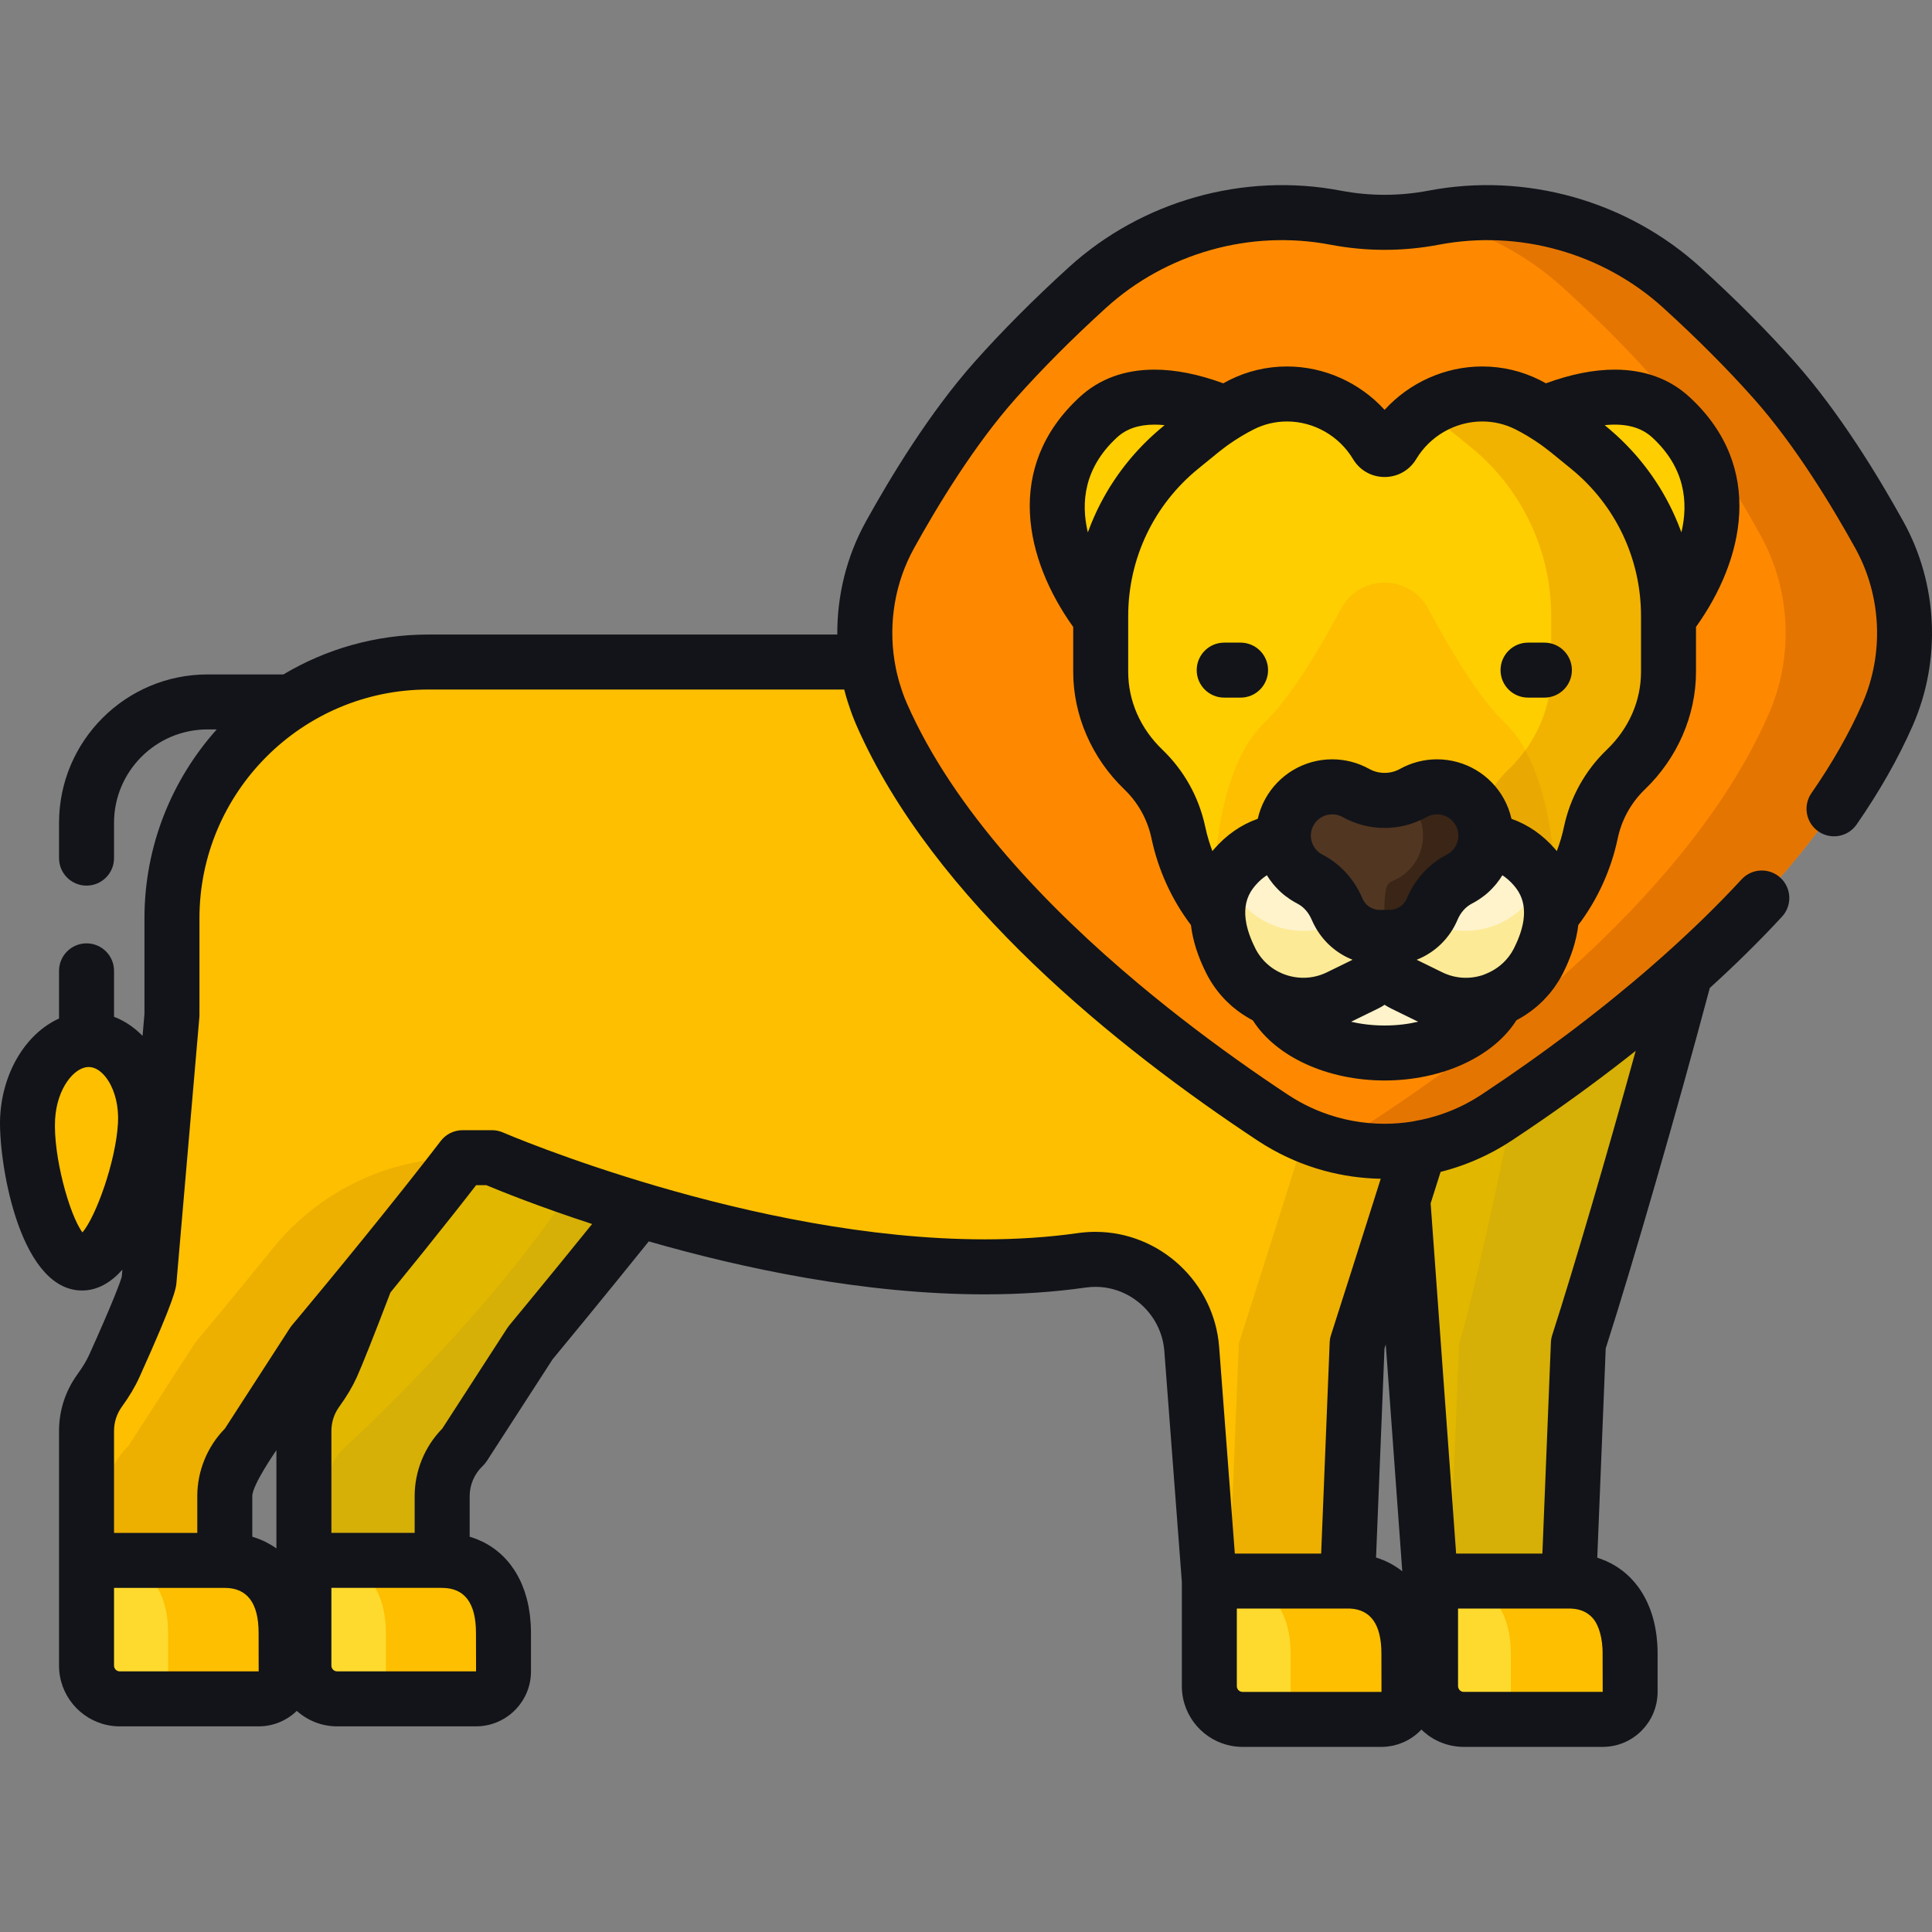 <?xml version="1.0" encoding="iso-8859-1"?>
<!-- Generator: Adobe Illustrator 19.0.0, SVG Export Plug-In . SVG Version: 6.00 Build 0)  -->
<svg version="1.1" id="Layer_1" xmlns="http://www.w3.org/2000/svg" xmlns:xlink="http://www.w3.org/1999/xlink" x="0px" y="0px"
	 viewBox="0 0 512.001 512.001" style="enable-background:new 0 0 512.001 512.001;" xml:space="preserve">
<rect x="0" y="0" width="512.001" height="512.001" fill="#808080" stroke="none"/>
<path style="fill:#E2B700;" d="M122.89,383.224l17.665-27.315c0,0,17.026-20.548,31.653-38.947
	c-23.391-7.002-48.703-16.639-48.703-16.639c-8.382,10.908-14.277,17.202-21.862,26.477c0,0-10.572,28.171-13.708,35.12
	c-1.059,2.346-2.429,4.519-3.937,6.606c-2.235,3.092-3.461,6.831-3.461,10.697v34.303v27.893c0,4.86,3.94,8.8,8.8,8.8h27.838h8.981
	c4.015,0,7.27-3.255,7.27-7.27V432.75c0-10.618-5.022-19.225-16.251-19.225v-17.032C117.175,391.472,119.242,386.673,122.89,383.224
	z"/>
<path style="fill:#D6AF07;" d="M117.175,413.524L117.175,413.524v-17.031c0-5.02,2.067-9.82,5.715-13.269l17.665-27.315
	c0,0,17.026-20.548,31.653-38.947c-6.104-1.827-12.334-3.833-18.216-5.801c-23.85,37.378-62.264,72.064-62.264,72.064
	c-3.648,3.45-5.715,8.249-5.715,13.269v17.031c11.229,0,16.251,8.607,16.251,19.226v10.197c0,4.015-3.255,7.27-7.269,7.27h22.18
	h8.981c1.255,0,2.435-0.318,3.465-0.877c2.266-1.231,3.804-3.632,3.804-6.392V432.75
	C133.426,422.132,128.404,413.524,117.175,413.524z"/>
<path style="fill:#FEDA2E;" d="M80.538,413.514v0.01v27.893c0,4.86,3.94,8.8,8.8,8.8h27.838h8.981c4.015,0,7.27-3.255,7.27-7.27
	V432.75c0-10.618-5.022-19.226-16.251-19.226v-0.01L80.538,413.514L80.538,413.514z"/>
<g>
	<path style="fill:#FDBF00;" d="M117.175,413.524v-0.01H86.014v0.01c11.229,0,16.251,8.608,16.251,19.226v10.197
		c0,4.015-3.255,7.27-7.27,7.27h22.18h8.981c4.015,0,7.27-3.255,7.27-7.27V432.75C133.426,422.132,128.404,413.524,117.175,413.524z
		"/>
	<path style="fill:#FDBF00;" d="M357.124,418.963L357.124,418.963l2.539-62.906c5.689-17.67,16.548-52.07,20.222-63.719
		c-13.391,3.665-27.986,1.543-39.975-6.382c-29.804-19.702-75.977-55.383-94.426-97.332c-1.867-4.245-3.093-8.683-3.7-13.177
		l-128.281-0.001c-37.519,0-67.935,30.415-67.935,67.934v25.624l-6.061,70.247c-0.219,2.535-6.042,15.719-9.178,22.668
		c-1.059,2.347-2.429,4.519-3.937,6.606c-2.235,3.092-3.461,6.831-3.461,10.697v34.303v27.893c0,4.86,3.94,8.8,8.8,8.8h27.838h8.981
		c4.015,0,7.27-3.255,7.27-7.27V432.75c0-10.618-5.022-19.225-16.251-19.225v-17.031c0-5.02,2.067-9.82,5.715-13.269l17.665-27.315
		c0,0,22.191-26.397,39.644-49.109h7.791c0,0,85.728,37.273,156.258,27.203c14.684-2.096,28.059,8.722,29.181,23.512l4.663,61.448
		v27.893c0,4.86,3.94,8.8,8.8,8.8h27.838h8.981c4.015,0,7.27-3.255,7.27-7.27V438.19
		C373.375,427.57,368.353,418.963,357.124,418.963z"/>
</g>
<path style="fill:#EDAF00;" d="M357.124,418.963L357.124,418.963l2.539-62.906c6.082-18.892,48.447-68.51,61.086-89.309
	c-9.538,7.432-18.752,13.904-26.777,19.209c-13.5,8.924-30.306,10.493-44.974,4.719c-7.868,25.163-16.627,52.773-20.687,65.381
	l-2.54,62.906l0,0c11.229,0,16.251,8.607,16.251,19.225v10.197c0,4.015-3.255,7.27-7.27,7.27h22.37h8.981
	c4.015,0,7.27-3.255,7.27-7.27v-10.197C373.375,427.57,368.353,418.963,357.124,418.963z"/>
<path style="fill:#E2B700;" d="M431.94,436.252c-0.018-0.298-0.054-0.587-0.081-0.881c-0.03-0.332-0.052-0.668-0.093-0.993
	c-0.047-0.378-0.115-0.744-0.177-1.114c-0.039-0.23-0.068-0.465-0.113-0.691c-0.083-0.424-0.187-0.834-0.29-1.245
	c-0.04-0.159-0.072-0.324-0.115-0.482c-0.124-0.453-0.27-0.891-0.42-1.326c-0.036-0.104-0.065-0.213-0.103-0.315
	c-0.17-0.468-0.361-0.919-0.562-1.363c-0.028-0.061-0.051-0.125-0.079-0.186c-0.219-0.471-0.459-0.923-0.714-1.364
	c-0.016-0.027-0.029-0.056-0.045-0.084c-0.27-0.461-0.562-0.903-0.872-1.328c-0.003-0.004-0.006-0.009-0.009-0.013
	c-2.524-3.456-6.386-5.656-11.71-5.863h-0.002h-0.001c-0.272-0.011-0.53-0.04-0.809-0.04l2.54-62.906
	c9.476-29.432,25.321-85.468,32.95-116.072c-19.101,19.144-40.707,35.026-57.265,45.972c-7.304,4.829-15.577,7.5-23.955,8.025
	l9.093,124.98v0.04v5.563v22.29c0,2.327,0.91,4.437,2.386,6.011l0.001,0.001c0.4,0.426,0.84,0.813,1.317,1.153
	c0.003,0.002,0.005,0.004,0.008,0.006c0.229,0.163,0.466,0.315,0.711,0.455c0.014,0.008,0.027,0.017,0.041,0.025
	c0.231,0.131,0.469,0.251,0.712,0.361c0.03,0.014,0.058,0.029,0.088,0.042c0.228,0.1,0.462,0.188,0.699,0.269
	c0.047,0.016,0.093,0.036,0.141,0.051c0.223,0.072,0.452,0.13,0.683,0.184c0.064,0.015,0.126,0.035,0.191,0.049
	c0.229,0.048,0.464,0.082,0.699,0.112c0.067,0.009,0.132,0.023,0.2,0.031c0.303,0.032,0.611,0.049,0.923,0.049h27.838h8.981
	c2.598,0,4.872-1.367,6.157-3.417c0.701-1.118,1.113-2.436,1.113-3.853v-10.197c0-0.058-0.005-0.113-0.005-0.171
	C431.99,437.423,431.975,436.833,431.94,436.252z"/>
<path style="fill:#D6AF07;" d="M431.94,436.251c-0.017-0.278-0.049-0.549-0.075-0.823c-0.031-0.351-0.055-0.706-0.098-1.051
	c-0.004-0.031-0.01-0.06-0.014-0.09c-0.045-0.336-0.102-0.666-0.158-0.996c-0.039-0.239-0.071-0.483-0.117-0.718
	c-0.083-0.423-0.186-0.831-0.289-1.241c-0.04-0.162-0.073-0.328-0.116-0.487c-0.044-0.159-0.099-0.311-0.148-0.467
	c-0.088-0.284-0.173-0.571-0.269-0.85c-0.033-0.095-0.06-0.194-0.094-0.288c-0.004-0.012-0.007-0.024-0.012-0.036
	c-0.169-0.468-0.36-0.918-0.561-1.361c-0.028-0.062-0.051-0.127-0.08-0.188c-0.219-0.471-0.459-0.923-0.714-1.364
	c-0.007-0.012-0.014-0.025-0.02-0.037c-0.008-0.016-0.017-0.033-0.026-0.048c-0.27-0.461-0.561-0.902-0.871-1.327l0,0
	c-0.003-0.004-0.006-0.009-0.009-0.013c-0.304-0.416-0.629-0.812-0.972-1.19c-0.017-0.018-0.032-0.038-0.048-0.056
	c-0.341-0.372-0.702-0.723-1.081-1.056c-0.02-0.018-0.038-0.037-0.058-0.054c-0.387-0.335-0.794-0.648-1.22-0.94
	c-0.014-0.009-0.027-0.02-0.041-0.03c-0.438-0.297-0.897-0.571-1.377-0.82c-0.003-0.002-0.006-0.004-0.009-0.005
	c-0.053-0.028-0.114-0.047-0.168-0.075c-0.437-0.219-0.886-0.426-1.358-0.603c-0.094-0.035-0.199-0.058-0.294-0.092
	c-0.443-0.156-0.891-0.306-1.363-0.425c-0.328-0.083-0.68-0.135-1.023-0.199c-0.258-0.048-0.503-0.112-0.769-0.149
	c-0.62-0.087-1.262-0.144-1.928-0.17h-0.001c-0.273-0.011-0.531-0.04-0.812-0.04l2.54-62.906
	c9.476-29.432,25.321-85.468,32.95-116.072c-0.148,0.148-0.299,0.292-0.447,0.44c-0.586,0.584-1.177,1.16-1.767,1.738
	c-0.596,0.584-1.189,1.169-1.789,1.747c-0.614,0.591-1.232,1.173-1.85,1.757c-0.584,0.552-1.166,1.107-1.753,1.653
	c-0.641,0.597-1.286,1.183-1.931,1.773c-0.57,0.521-1.138,1.046-1.71,1.562c-0.661,0.596-1.325,1.18-1.988,1.768
	c-0.562,0.498-1.122,1-1.684,1.491c-0.671,0.586-1.342,1.16-2.014,1.737c-0.558,0.48-1.116,0.965-1.674,1.439
	c-0.659,0.56-1.318,1.106-1.977,1.657c-0.574,0.48-1.149,0.967-1.723,1.441c-0.599,0.494-1.195,0.975-1.793,1.462
	c-0.635,0.518-1.271,1.041-1.904,1.55c-0.416,0.334-0.828,0.657-1.243,0.988c-6.841,5.452-13.565,10.428-19.862,14.848
	c-6.692,32.168-14.097,66.614-17.447,77.021l-2.54,62.906l0,0c11.229,0,16.251,8.607,16.251,19.225v10.197
	c0,4.015-3.255,7.27-7.27,7.27h22.625h8.981c0.296,0,0.585-0.023,0.872-0.057c0.083-0.01,0.164-0.024,0.246-0.037
	c0.11-0.017,0.217-0.043,0.325-0.065c0.099-0.02,0.2-0.035,0.298-0.059c0.078-0.019,0.157-0.038,0.234-0.06
	c0.245-0.069,0.486-0.149,0.719-0.243c0.024-0.009,0.048-0.017,0.072-0.026c0.273-0.113,0.537-0.242,0.792-0.385
	c0.018-0.01,0.034-0.021,0.051-0.031c0.234-0.135,0.46-0.283,0.677-0.442c0.029-0.021,0.057-0.043,0.086-0.065
	c0.316-0.24,0.605-0.512,0.879-0.799c0.061-0.064,0.122-0.129,0.181-0.196c0.265-0.299,0.513-0.612,0.726-0.952l0,0
	c0.348-0.555,0.623-1.159,0.814-1.8c0.006-0.018,0.009-0.038,0.015-0.057c0.078-0.271,0.136-0.55,0.183-0.833
	c0.012-0.072,0.024-0.144,0.033-0.218c0.03-0.231,0.043-0.468,0.051-0.705c0.003-0.079,0.017-0.154,0.017-0.234v-0.006v-10.197
	c0-0.009-0.001-0.019-0.001-0.028C431.997,437.516,431.978,436.879,431.94,436.251z"/>
<path style="fill:#FEDA2E;" d="M416.558,419.002H379.11v27.853c0,4.86,3.94,8.8,8.8,8.8h27.838h8.981c4.015,0,7.27-3.255,7.27-7.27
	v-10.197C431.998,427.835,427.206,419.417,416.558,419.002z"/>
<path style="fill:#FDBF00;" d="M431.863,435.406c-0.031-0.345-0.054-0.693-0.097-1.031c-0.046-0.369-0.112-0.726-0.172-1.087
	c-0.04-0.239-0.071-0.482-0.117-0.717c-0.082-0.419-0.185-0.824-0.287-1.23c-0.041-0.165-0.074-0.334-0.119-0.497
	c-0.124-0.451-0.268-0.887-0.418-1.319c-0.036-0.106-0.067-0.217-0.105-0.321c-0.17-0.466-0.359-0.917-0.56-1.359
	c-0.028-0.062-0.052-0.128-0.081-0.19c-0.219-0.469-0.458-0.922-0.712-1.361c-0.016-0.028-0.03-0.059-0.047-0.087
	c-0.27-0.46-0.56-0.903-0.871-1.327c-0.003-0.005-0.006-0.01-0.01-0.014c-2.529-3.449-6.388-5.656-11.711-5.864H384.95
	c10.648,0.414,15.44,8.833,15.44,19.186v10.197c0,4.015-3.255,7.27-7.27,7.27h22.625h8.981c4.015,0,7.27-3.255,7.27-7.27v-10.197
	c0-0.654-0.02-1.3-0.058-1.937C431.923,435.965,431.888,435.688,431.863,435.406z"/>
<path style="fill:#EDAF00;" d="M65.285,383.224l17.665-27.315c0,0,22.191-26.397,39.644-49.109l0,0
	c-19.511,0-37.977,8.824-50.246,23.995c-11.326,14.005-20.664,25.114-20.664,25.114l-17.665,27.315
	c-3.648,3.45-5.715,8.249-5.715,13.269v17.031c11.229,0,16.251,8.607,16.251,19.226v10.197c0,4.015-3.255,7.27-7.27,7.27H59.57
	h8.982c4.015,0,7.27-3.255,7.27-7.27V432.75c0-10.618-5.022-19.226-16.251-19.226v-17.031
	C59.57,391.472,61.637,386.673,65.285,383.224z"/>
<path style="fill:#FDBF00;" d="M7.32,296.286c0.655-11.951,8.176-21.256,16.798-20.784c8.623,0.472,15.082,10.544,14.427,22.495
	c-0.655,11.951-8.429,37.178-17.051,36.706C12.872,334.23,6.665,308.237,7.32,296.286z"/>
<path style="fill:#FEDA2E;" d="M31.732,450.217H59.57h8.981c4.015,0,7.27-3.255,7.27-7.27V432.75
	c0-10.618-5.022-19.226-16.251-19.226H22.932v27.893C22.932,446.277,26.872,450.217,31.732,450.217z"/>
<path style="fill:#FDBF00;" d="M59.57,413.524H28.303c11.229,0,16.251,8.608,16.251,19.226v10.197c0,4.015-3.255,7.27-7.27,7.27
	h22.285h8.981c4.015,0,7.27-3.255,7.27-7.27V432.75C75.821,422.132,70.799,413.524,59.57,413.524z"/>
<path style="fill:#FEDA2E;" d="M320.487,446.856c0,4.86,3.94,8.8,8.8,8.8h27.838h8.981c4.015,0,7.27-3.255,7.27-7.27v-10.197
	c0-10.352-4.791-18.77-15.438-19.186h-37.451V446.856z"/>
<path style="fill:#FDBF00;" d="M373.24,435.41c-0.031-0.345-0.054-0.695-0.097-1.034c-0.046-0.368-0.112-0.726-0.172-1.086
	c-0.04-0.239-0.071-0.484-0.117-0.719c-0.082-0.419-0.185-0.825-0.287-1.232c-0.041-0.164-0.074-0.332-0.118-0.494
	c-0.124-0.451-0.268-0.888-0.418-1.321c-0.036-0.106-0.066-0.216-0.104-0.32c-0.17-0.467-0.36-0.918-0.561-1.361
	c-0.028-0.061-0.051-0.126-0.079-0.187c-0.219-0.47-0.458-0.924-0.713-1.364c-0.016-0.027-0.03-0.057-0.046-0.084
	c-0.27-0.46-0.56-0.902-0.87-1.326c-0.004-0.005-0.007-0.011-0.011-0.016c-2.528-3.448-6.386-5.655-11.706-5.864
	c-0.002,0-0.004,0-0.006,0h-31.352c10.648,0.414,15.441,8.833,15.441,19.186v10.197c0,4.015-3.255,7.27-7.27,7.27h22.37h8.981
	c4.015,0,7.27-3.255,7.27-7.27v-10.197c0-0.654-0.02-1.3-0.058-1.938C373.3,435.966,373.265,435.691,373.24,435.41z"/>
<path style="fill:#FE8901;" d="M470.192,100.78c-7.995-8.994-16.54-17.352-24.454-24.554
	c-17.792-16.189-42.168-23.049-65.797-18.545l0,0c-8.589,1.637-17.409,1.637-25.998,0l0,0c-23.629-4.504-48.005,2.356-65.797,18.545
	c-7.915,7.202-16.46,15.56-24.454,24.554c-11.11,12.499-20.977,28.534-27.875,41.015c-8.102,14.66-8.872,32.267-2.129,47.599
	c20.241,46.024,70.899,85.17,103.598,106.786c17.987,11.89,41.326,11.89,59.313,0c32.699-21.615,83.356-60.762,103.598-106.786
	c6.743-15.332,5.973-32.939-2.129-47.599C491.169,129.315,481.302,113.279,470.192,100.78z"/>
<path style="fill:#FECE00;" d="M420.924,118.549l-5.46-4.443c-3.304-2.689-6.873-4.985-10.635-6.863
	c-12.814-6.397-28.413-1.605-35.771,10.681l0,0c-0.958,1.599-3.275,1.599-4.232,0c-7.358-12.287-22.957-17.078-35.771-10.681
	c-3.762,1.878-7.332,4.174-10.635,6.863l-5.46,4.443c-13.448,10.944-21.255,27.361-21.255,44.7v14.801
	c0,9.812,4.198,19.061,11.275,25.858c4.718,4.531,7.962,10.376,9.312,16.776c1.702,8.07,5.295,15.504,10.41,21.675
	c0.121,4.247,1.558,8.503,3.544,12.407c2.419,4.757,6.396,8.193,10.997,10.057c-0.001,0-0.002-0.001-0.002-0.001
	c3.915,8.244,15.731,14.235,29.701,14.235c14,0,25.834-6.018,29.724-14.29c4.643-1.897,8.65-5.387,11.054-10.161
	c1.943-3.859,3.34-8.055,3.459-12.243c5.117-6.172,8.711-13.608,10.413-21.679c1.35-6.399,4.594-12.245,9.312-16.776
	c7.077-6.796,11.275-16.046,11.275-25.858v-14.801C442.178,145.91,434.372,129.493,420.924,118.549z"/>
<path style="fill:#E57501;" d="M498.067,141.795c-6.898-12.48-16.765-28.516-27.875-41.015c-7.995-8.994-16.54-17.353-24.454-24.554
	c-17.792-16.189-42.168-23.049-65.797-18.545l0,0c-0.527,0.101-1.057,0.175-1.585,0.264c13.196,2.751,25.61,8.97,35.844,18.282
	c7.915,7.201,16.46,15.56,24.454,24.554c11.11,12.499,20.977,28.535,27.875,41.015c8.102,14.66,8.872,32.267,2.129,47.599
	c-20.241,46.024-70.899,85.17-103.598,106.786c-4.365,2.885-9.046,5.064-13.888,6.549c15.112,4.635,31.803,2.456,45.425-6.549
	c32.699-21.615,83.357-60.762,103.598-106.786C506.939,174.062,506.169,156.455,498.067,141.795z"/>
<path style="fill:#FEF3CA;" d="M406.702,229.872c-14.919-17.251-39.761,1.865-39.761,1.865s-24.841-19.116-39.761-1.865
	c-6.715,7.764-4.93,17.039-0.936,24.893c2.419,4.757,6.396,8.193,10.997,10.057c-0.001,0-0.002-0.001-0.002-0.001
	c3.915,8.244,15.731,14.235,29.701,14.235c14,0,25.834-6.018,29.724-14.29c4.643-1.897,8.65-5.387,11.054-10.161
	C411.656,246.785,413.372,237.583,406.702,229.872z"/>
<path style="fill:#FDBF00;" d="M398.855,191.603c-6.862-6.605-14.35-19.003-20.346-30.259c-4.922-9.239-18.212-9.239-23.134,0
	c-5.997,11.256-13.484,23.654-20.346,30.259c-14.575,14.027-13.358,48.361-13.311,49.568c0.317,0.404,0.654,0.792,0.984,1.185
	c-0.122-4.295,1.103-8.58,4.479-12.484c14.919-17.251,39.761,1.865,39.761,1.865s24.842-19.116,39.761-1.865
	c3.377,3.905,4.599,8.192,4.476,12.488c0.331-0.395,0.669-0.784,0.986-1.189C412.213,239.964,413.429,205.63,398.855,191.603z"/>
<path style="fill:#F2B200;" d="M420.924,118.549l-5.46-4.443c-3.304-2.688-6.873-4.985-10.635-6.863
	c-9.085-4.535-19.568-3.441-27.523,1.956c2.463,1.455,4.835,3.082,7.076,4.907l5.46,4.443c13.448,10.944,21.255,27.362,21.255,44.7
	v14.801c0,9.812-4.198,19.061-11.275,25.858c-4.718,4.531-7.962,10.376-9.312,16.776c-0.142,0.676-0.312,1.341-0.481,2.008
	c5.807-0.213,11.775,1.517,16.673,7.181c3.378,3.905,4.599,8.193,4.476,12.489c5.117-6.172,8.711-13.607,10.413-21.678
	c1.35-6.4,4.594-12.245,9.312-16.776c7.077-6.796,11.275-16.046,11.275-25.858v-14.801
	C442.178,145.91,434.372,129.493,420.924,118.549z"/>
<path style="fill:#EAA803;" d="M409.98,235.28c0.089,0.23,0.194,0.459,0.273,0.69c0.026,0.076,0.041,0.153,0.066,0.229
	c0.316,0.974,0.548,1.958,0.687,2.948c0.005,0.037,0.006,0.075,0.011,0.113c0.138,1.03,0.191,2.065,0.162,3.101
	c0.006-0.008,0.013-0.015,0.019-0.023c0.336-0.406,0.648-0.83,0.97-1.247c0.062-1.684,0.799-26.423-7.929-42.264
	c-1.311,1.807-2.783,3.512-4.417,5.081c-4.718,4.531-7.962,10.376-9.312,16.776c-0.142,0.676-0.312,1.341-0.481,2.008
	c0.001,0,0.002,0,0.002,0c1.044-0.038,2.091-0.012,3.138,0.088c0.104,0.01,0.208,0.021,0.312,0.033
	c0.539,0.059,1.077,0.139,1.613,0.24c0.143,0.027,0.287,0.049,0.429,0.079c0.26,0.055,0.519,0.118,0.779,0.183
	c0.227,0.057,0.454,0.12,0.681,0.185c0.252,0.073,0.504,0.146,0.755,0.23c0.377,0.125,0.753,0.265,1.126,0.416
	c0.186,0.075,0.371,0.156,0.556,0.238c0.334,0.147,0.666,0.306,0.996,0.475c0.124,0.064,0.249,0.12,0.372,0.187
	c0.435,0.235,0.865,0.497,1.292,0.772c0.135,0.087,0.268,0.178,0.402,0.269c0.404,0.275,0.804,0.565,1.199,0.878
	c0.047,0.037,0.095,0.07,0.142,0.108c0.437,0.353,0.866,0.739,1.29,1.143c0.107,0.102,0.214,0.206,0.32,0.311
	c0.429,0.424,0.854,0.865,1.268,1.345c0.422,0.488,0.811,0.982,1.167,1.482C408.781,232.631,409.462,233.946,409.98,235.28z"/>
<path style="fill:#FDEA96;" d="M408.742,232.697c-0.319,0.739-0.661,1.469-1.023,2.186c-5.256,10.44-18.172,14.766-28.671,9.63
	l-7.175-3.51c-3.018-1.476-4.932-4.543-4.932-7.903v-0.018c0,3.371-1.92,6.447-4.948,7.928l-7.134,3.49
	c-10.523,5.148-23.305,0.985-28.615-9.458c-0.391-0.769-0.761-1.553-1.104-2.347c-4.217,7.122-2.417,15.147,1.104,22.068
	c5.311,10.442,18.092,14.605,28.615,9.458l7.134-3.49c3.028-1.481,4.948-4.558,4.948-7.928v0.018c0,3.36,1.914,6.426,4.932,7.903
	l7.175,3.51c10.499,5.136,23.415,0.81,28.671-9.63C411.185,247.72,412.926,239.764,408.742,232.697z"/>
<path style="fill:#513622;" d="M392.195,215.254L392.195,215.254c-3.449-6.309-11.378-8.599-17.659-5.099l-0.014,0.008
	c-4.713,2.626-10.449,2.626-15.163,0l-0.014-0.008c-6.281-3.5-14.21-1.21-17.659,5.099l0,0c-3.494,6.392-1.028,14.406,5.455,17.729
	l0.033,0.017c3.281,1.682,5.74,4.544,7.173,7.941c1.856,4.4,6.211,7.488,11.286,7.488h1.255h0.105h1.255
	c5.076,0,9.43-3.088,11.286-7.488c1.433-3.397,3.892-6.26,7.173-7.941l0.033-0.017C393.223,229.66,395.689,221.645,392.195,215.254z
	"/>
<path style="fill:#3A2516;" d="M392.195,215.254L392.195,215.254c-3.449-6.309-11.378-8.599-17.659-5.099l-0.014,0.008
	c-0.774,0.431-1.578,0.785-2.398,1.074c1.364,1.058,2.538,2.405,3.419,4.017l0,0c3.494,6.392,1.028,14.406-5.455,17.729L370.056,233
	c-2.903,1.488-3.248,0-3.248,15.43h0.08h0.105h1.255c5.076,0,9.43-3.088,11.287-7.488c1.433-3.397,3.892-6.26,7.173-7.941
	l0.033-0.017C393.223,229.66,395.689,221.645,392.195,215.254z"/>
<g>
	<path style="fill:#FECE00;" d="M291.704,163.249c0-17.339,7.806-33.756,21.255-44.7l5.46-4.443c2.02-1.644,4.15-3.123,6.353-4.468
		c-10.187-4.286-24.402-7.637-33.715,0.951c-18.397,16.968-10.317,38.924,0.647,53.157V163.249z"/>
	<path style="fill:#FECE00;" d="M412.229,111.678c0.047,0.033,0.095,0.065,0.142,0.097c0.384,0.272,0.764,0.548,1.141,0.83
		c0.537,0.398,1.068,0.805,1.592,1.224c0.118,0.095,0.242,0.181,0.36,0.276l5.46,4.443c13.448,10.944,21.255,27.362,21.255,44.7
		v0.489c10.96-14.233,19.034-36.184,0.64-53.148c-9.311-8.587-23.524-5.239-33.711-0.953
		C410.168,110.283,411.21,110.961,412.229,111.678z"/>
</g>
<g>
	<path style="fill:#121419;" d="M504.445,138.27c-6.615-11.968-16.981-29.027-28.807-42.331
		c-7.278-8.189-15.689-16.635-24.996-25.102c-19.374-17.629-46.314-25.226-72.066-20.314c-7.721,1.471-15.55,1.471-23.269,0
		c-25.749-4.905-52.692,2.684-72.065,20.313c-9.308,8.469-17.719,16.914-24.997,25.103c-11.822,13.298-22.19,30.36-28.808,42.331
		c-5.084,9.201-7.611,19.542-7.545,29.89l-108.389-0.001c-14.021,0-27.151,3.867-38.4,10.574H54.979
		c-21.689,0-39.334,17.645-39.334,39.334v9.344c0,4.025,3.262,7.287,7.287,7.287s7.287-3.262,7.287-7.287v-9.344
		c0-13.652,11.107-24.76,24.76-24.76h2.452c-11.899,13.31-19.15,30.857-19.15,50.073v25.309l-0.503,5.827
		c-2.221-2.277-4.789-3.994-7.559-5.058v-12.171c0-4.025-3.262-7.287-7.287-7.287s-7.287,3.262-7.287,7.287v12.631
		c-8.574,3.875-14.94,13.905-15.601,25.968c-0.591,10.8,4.618,45.192,21.052,46.092c0.213,0.012,0.425,0.018,0.638,0.018
		c4.148,0,7.698-2.15,10.699-5.517l-0.159,1.847c-0.384,1.463-2.566,7.253-8.588,20.597c-0.74,1.642-1.756,3.336-3.2,5.333
		c-3.167,4.383-4.841,9.558-4.841,14.965v34.302v27.893c0,7.762,5.526,14.257,12.849,15.76c1.046,0.215,2.129,0.327,3.238,0.327
		h36.819h0.001c3.921,0,7.479-1.566,10.099-4.096c2.845,2.539,6.583,4.096,10.687,4.096h36.819h0.001
		c6.02,0,11.198-3.673,13.411-8.896c0.738-1.741,1.146-3.654,1.146-5.661V432.75c0-0.74-0.026-1.463-0.065-2.178
		c-0.007-0.137-0.014-0.275-0.022-0.411c-0.044-0.685-0.106-1.359-0.185-2.02c-0.015-0.126-0.033-0.25-0.049-0.375
		c-0.086-0.656-0.184-1.302-0.304-1.933c-0.006-0.031-0.01-0.063-0.016-0.094c-0.125-0.647-0.272-1.277-0.432-1.897
		c-0.032-0.125-0.064-0.25-0.097-0.373c-0.162-0.599-0.34-1.186-0.535-1.758c-0.035-0.104-0.074-0.205-0.11-0.308
		c-0.195-0.551-0.403-1.091-0.627-1.616c-0.02-0.048-0.039-0.097-0.059-0.145c-0.238-0.547-0.497-1.076-0.767-1.594
		c-0.056-0.108-0.113-0.216-0.17-0.323c-0.272-0.503-0.557-0.994-0.86-1.468c-0.051-0.08-0.105-0.158-0.158-0.238
		c-0.293-0.447-0.597-0.881-0.916-1.3c-0.04-0.053-0.078-0.108-0.119-0.161c-0.342-0.44-0.701-0.861-1.072-1.269
		c-0.079-0.087-0.158-0.173-0.238-0.259c-0.374-0.399-0.76-0.784-1.161-1.151c-0.061-0.056-0.125-0.109-0.188-0.164
		c-0.383-0.341-0.778-0.668-1.185-0.979c-0.061-0.047-0.121-0.097-0.183-0.143c-0.436-0.325-0.887-0.63-1.349-0.921
		c-0.099-0.062-0.199-0.124-0.299-0.185c-0.468-0.284-0.946-0.554-1.44-0.803c-0.066-0.033-0.133-0.062-0.199-0.095
		c-0.467-0.229-0.946-0.441-1.434-0.638c-0.084-0.034-0.167-0.071-0.252-0.104c-0.519-0.202-1.052-0.382-1.595-0.547
		c-0.056-0.017-0.108-0.04-0.164-0.056v-10.752c0-3.003,1.252-5.91,3.435-7.974c0.422-0.399,0.796-0.849,1.112-1.338l17.433-26.956
		c1.934-2.338,13.701-16.579,25.486-31.244c24.801,7.134,57.058,14.035,89.057,14.035c9.345,0,18.324-0.605,26.687-1.799
		c0.869-0.124,1.751-0.187,2.618-0.187c9.519,0,17.543,7.483,18.268,17.036l4.642,61.173v27.617c0,1.109,0.113,2.192,0.327,3.238
		c1.503,7.323,7.998,12.849,15.76,12.849h36.819h0.001c0.514,0,1.021-0.028,1.521-0.081c0.115-0.012,0.226-0.037,0.34-0.052
		c0.386-0.05,0.77-0.104,1.145-0.183c0.105-0.022,0.205-0.055,0.309-0.08c0.383-0.089,0.762-0.186,1.133-0.305
		c0.076-0.025,0.149-0.057,0.225-0.083c0.395-0.134,0.784-0.28,1.162-0.446c0.045-0.02,0.088-0.044,0.133-0.064
		c0.406-0.184,0.802-0.382,1.188-0.601c0.018-0.011,0.036-0.023,0.055-0.033c1.251-0.718,2.383-1.615,3.367-2.658
		c0.457,0.446,0.946,0.858,1.453,1.248c0.148,0.116,0.292,0.241,0.445,0.35c0.021,0.015,0.044,0.03,0.065,0.047
		c0.044,0.031,0.092,0.057,0.136,0.088c0.188,0.13,0.383,0.248,0.576,0.37c0.155,0.097,0.303,0.204,0.462,0.296
		c0.045,0.027,0.089,0.052,0.134,0.079c0.043,0.025,0.093,0.046,0.136,0.07c0.21,0.117,0.427,0.222,0.643,0.33
		c0.149,0.074,0.285,0.155,0.439,0.225c0.095,0.046,0.195,0.093,0.278,0.129c0.029,0.013,0.06,0.022,0.09,0.035
		c0.193,0.083,0.392,0.153,0.589,0.229c0.17,0.065,0.338,0.139,0.509,0.198c0.109,0.04,0.244,0.086,0.333,0.116
		c0.024,0.008,0.049,0.014,0.073,0.022c0.077,0.024,0.155,0.046,0.232,0.069c0.257,0.076,0.522,0.148,0.824,0.222
		c0.176,0.047,0.348,0.089,0.478,0.116c0.008,0.002,0.016,0.002,0.024,0.004c0.158,0.033,0.32,0.052,0.479,0.08
		c0.223,0.038,0.445,0.083,0.665,0.112c0.175,0.027,0.342,0.05,0.466,0.063c0.005,0,0.009,0,0.014,0.001
		c0.553,0.058,1.115,0.089,1.683,0.089h36.819c0.451,0,0.897-0.027,1.34-0.068c0.087-0.008,0.174-0.015,0.26-0.025
		c0.441-0.048,0.877-0.113,1.307-0.2c0.025-0.005,0.05-0.012,0.075-0.017c0.449-0.093,0.891-0.208,1.326-0.342
		c0.008-0.002,0.016-0.005,0.024-0.007c2.237-0.694,4.269-1.922,5.936-3.591c0.014-0.014,0.028-0.029,0.042-0.043
		c0.6-0.606,1.152-1.268,1.648-1.985c0.073-0.106,0.145-0.213,0.215-0.32c0.052-0.079,0.108-0.155,0.158-0.235
		c0.107-0.171,0.202-0.347,0.302-0.521c0.067-0.117,0.139-0.231,0.203-0.35c0.181-0.339,0.346-0.685,0.499-1.035
		c0.067-0.154,0.127-0.311,0.189-0.467c0.096-0.241,0.185-0.484,0.267-0.729c0.053-0.157,0.107-0.313,0.154-0.473
		c0.113-0.378,0.213-0.759,0.295-1.145c0.022-0.105,0.037-0.213,0.057-0.319c0.062-0.328,0.112-0.658,0.152-0.99
		c0.015-0.129,0.029-0.258,0.041-0.388c0.039-0.434,0.066-0.87,0.066-1.308v-10.197c0-0.729-0.026-1.442-0.064-2.148
		c-0.004-0.075-0.003-0.153-0.007-0.228c-0.003-0.056-0.01-0.11-0.014-0.165c-0.045-0.695-0.109-1.377-0.19-2.047
		c-0.005-0.042-0.008-0.089-0.013-0.13c-0.008-0.062-0.02-0.121-0.028-0.183c-0.197-1.506-0.483-2.952-0.859-4.328
		c-0.003-0.012-0.007-0.028-0.01-0.039c-0.001-0.002-0.002-0.005-0.002-0.005c-0.188-0.684-0.401-1.346-0.631-1.994
		c-0.024-0.07-0.044-0.137-0.071-0.211c-0.013-0.037-0.03-0.075-0.043-0.111c-0.074-0.2-0.151-0.396-0.229-0.592
		c-0.035-0.087-0.07-0.176-0.107-0.265c-0.121-0.296-0.246-0.588-0.376-0.875c-0.047-0.111-0.093-0.215-0.122-0.275
		c-0.019-0.042-0.042-0.083-0.061-0.125c-0.103-0.217-0.208-0.431-0.316-0.644c-0.048-0.095-0.098-0.191-0.148-0.287
		c-0.135-0.257-0.273-0.511-0.416-0.761c-0.007-0.013-0.013-0.024-0.02-0.037c-0.037-0.068-0.078-0.139-0.116-0.206
		c-0.027-0.046-0.058-0.092-0.085-0.138c-0.126-0.212-0.255-0.42-0.387-0.626c-0.069-0.109-0.139-0.216-0.21-0.324
		c-0.14-0.211-0.282-0.418-0.428-0.623c-0.036-0.05-0.068-0.102-0.104-0.152c-0.025-0.034-0.048-0.068-0.073-0.102
		c-0.022-0.03-0.046-0.056-0.068-0.086c-0.311-0.421-0.633-0.831-0.97-1.225c-0.061-0.072-0.125-0.139-0.187-0.209
		c-0.258-0.294-0.523-0.579-0.795-0.857c-0.133-0.136-0.265-0.272-0.401-0.404c-0.257-0.249-0.52-0.489-0.788-0.724
		c-0.25-0.219-0.506-0.428-0.765-0.634c-0.134-0.106-0.267-0.211-0.403-0.314c-0.804-0.608-1.65-1.152-2.536-1.637
		c-0.073-0.04-0.146-0.08-0.22-0.12c-0.885-0.47-1.809-0.879-2.769-1.225c-0.158-0.057-0.315-0.114-0.475-0.168
		c-0.163-0.055-0.32-0.12-0.485-0.171l2.238-55.452c7.324-22.863,18.989-63.271,27.579-95.523
		c6.555-5.954,13.018-12.267,19.142-18.899c2.731-2.957,2.547-7.567-0.41-10.297c-2.957-2.731-7.568-2.548-10.297,0.41
		c-6.607,7.155-13.644,13.932-20.765,20.273c-1.069,0.952-2.152,1.902-3.244,2.852c-0.681,0.592-1.362,1.187-2.043,1.77
		c-1.034,0.886-2.088,1.769-3.142,2.652c-1.439,1.204-2.874,2.388-4.307,3.553c-0.815,0.663-1.626,1.327-2.452,1.989
		c-1.07,0.856-2.133,1.69-3.196,2.523c-0.644,0.505-1.289,1.01-1.939,1.513c-1.104,0.855-2.205,1.703-3.295,2.531
		c-0.633,0.48-1.275,0.959-1.913,1.438c-1.739,1.305-3.454,2.573-5.145,3.805c-0.931,0.678-1.862,1.355-2.803,2.029
		c-0.834,0.598-1.661,1.188-2.48,1.767c-1.673,1.182-3.355,2.36-5.06,3.531c-0.425,0.292-0.834,0.568-1.254,0.855
		c-1.957,1.336-3.927,2.667-5.924,3.988c-0.606,0.4-1.221,0.781-1.843,1.151c-0.15,0.089-0.3,0.176-0.451,0.263
		c-0.564,0.327-1.133,0.645-1.709,0.948c-0.055,0.029-0.109,0.059-0.163,0.088c-4.215,2.19-8.75,3.713-13.535,4.54
		c-0.118,0.02-0.229,0.059-0.345,0.085c-2.506,0.414-5.06,0.631-7.602,0.631c-5.711,0-11.312-1.04-16.572-3.05
		c-0.031-0.012-0.061-0.025-0.092-0.037c-0.49-0.188-0.977-0.384-1.46-0.589c-0.118-0.05-0.235-0.105-0.352-0.157
		c-0.397-0.172-0.794-0.346-1.186-0.529c-0.184-0.086-0.366-0.18-0.549-0.269c-0.325-0.157-0.651-0.312-0.973-0.478
		c-0.239-0.123-0.475-0.254-0.712-0.381c-0.264-0.141-0.529-0.278-0.791-0.425c-0.3-0.168-0.596-0.346-0.893-0.521
		c-0.196-0.116-0.395-0.226-0.589-0.345c-0.49-0.299-0.976-0.607-1.458-0.925c-8.199-5.42-18.196-12.407-28.774-20.659
		c-2.351-1.834-4.73-3.73-7.125-5.685c-1.197-0.978-2.398-1.97-3.602-2.977c-24.067-20.136-49-46.018-61.446-74.318
		c-0.009-0.021-0.017-0.043-0.026-0.065c-0.383-0.876-0.736-1.766-1.064-2.666c-0.096-0.264-0.179-0.532-0.27-0.798
		c-0.231-0.671-0.453-1.346-0.654-2.029c-0.089-0.305-0.169-0.612-0.252-0.919c-0.177-0.654-0.343-1.312-0.492-1.975
		c-0.073-0.326-0.144-0.653-0.21-0.98c-0.129-0.638-0.241-1.281-0.345-1.926c-1.608-10.135,0.124-20.691,5.149-29.782
		c6.258-11.323,16.013-27.401,26.944-39.699c6.938-7.805,14.983-15.881,23.912-24.005c16.002-14.561,38.259-20.834,59.528-16.777
		c9.53,1.816,19.195,1.816,28.727,0c21.272-4.055,43.526,2.216,59.529,16.778c8.929,8.123,16.973,16.199,23.911,24.004
		c10.935,12.302,20.687,28.379,26.943,39.699c6.949,12.573,7.636,27.953,1.837,41.14c-3.415,7.764-7.952,15.745-13.485,23.72
		c-2.294,3.307-1.474,7.847,1.833,10.141c3.308,2.295,7.848,1.473,10.141-1.833c6.064-8.742,11.061-17.543,14.852-26.16
		C514.484,175.005,513.578,154.796,504.445,138.27z M31.27,297.599c-0.554,10.102-5.795,24.712-9.42,29.009
		c-3.479-4.672-7.778-20.333-7.253-29.923c0.45-8.198,5.048-13.911,8.894-13.911c0.077,0,0.154,0.002,0.232,0.007
		c2.386,0.13,4.129,2.311,4.956,3.599C30.554,289.306,31.499,293.396,31.27,297.599z M31.732,442.929
		c-0.834,0-1.512-0.678-1.512-1.513V420.81h29.35c5.948,0,8.964,4.017,8.964,11.939l0.017,10.179H31.732V442.929z M73.25,410.344
		c-0.344-0.246-0.699-0.481-1.059-0.706c-0.091-0.057-0.184-0.11-0.276-0.166c-0.436-0.264-0.881-0.514-1.339-0.747
		c-0.059-0.03-0.116-0.063-0.175-0.092c-0.494-0.245-1.003-0.468-1.522-0.677c-0.117-0.047-0.234-0.094-0.353-0.139
		c-0.52-0.199-1.05-0.384-1.594-0.547c-0.026-0.008-0.05-0.018-0.075-0.026v-10.752c0-3.003,6.393-12.167,6.393-12.167V410.344z
		 M126.139,432.75l0.025,10.179H89.337c-0.834,0-1.512-0.678-1.512-1.513V420.8h28.956c0.13,0.007,0.262,0.01,0.394,0.01
		C123.124,420.811,126.139,424.828,126.139,432.75z M134.944,351.259c-0.182,0.22-0.352,0.452-0.508,0.692l-17.23,26.644
		c-4.662,4.754-7.318,11.223-7.318,17.898v9.733H87.825v-27.005c0-2.323,0.719-4.546,2.079-6.428
		c2.032-2.811,3.518-5.316,4.674-7.878c1.438-3.187,4.431-10.72,8.897-22.398c6.014-7.362,11.523-14.213,16.498-20.511
		c0.076-0.097,0.152-0.193,0.229-0.289c0.479-0.606,0.956-1.211,1.424-1.807c0.571-0.726,1.139-1.451,1.706-2.175
		c0.268-0.342,0.533-0.682,0.797-1.02c0.686-0.879,1.369-1.756,2.045-2.628h2.725c3.665,1.537,13.788,5.639,28.024,10.287
		C145.499,338.515,135.068,351.109,134.944,351.259z M329.286,448.368c-0.834,0-1.513-0.678-1.513-1.512v-20.567h30.004
		c1.366,0.068,2.563,0.366,3.594,0.89c0.023,0.012,0.045,0.024,0.067,0.036c0.228,0.119,0.448,0.25,0.659,0.391
		c0.04,0.027,0.079,0.056,0.119,0.083c0.192,0.134,0.377,0.277,0.555,0.431c0.052,0.045,0.101,0.092,0.152,0.139
		c0.161,0.147,0.317,0.301,0.465,0.464c0.058,0.064,0.113,0.132,0.169,0.199c0.134,0.158,0.265,0.32,0.388,0.493
		c0.06,0.085,0.117,0.175,0.174,0.263c0.111,0.168,0.22,0.338,0.321,0.519c0.06,0.107,0.114,0.22,0.171,0.332
		c0.09,0.176,0.18,0.353,0.262,0.54c0.057,0.13,0.107,0.268,0.159,0.403c0.072,0.184,0.145,0.366,0.209,0.559
		c0.051,0.154,0.095,0.318,0.142,0.479c0.055,0.189,0.112,0.375,0.161,0.572c0.045,0.184,0.082,0.38,0.121,0.572
		c0.039,0.189,0.082,0.373,0.115,0.569c0.037,0.22,0.065,0.452,0.096,0.681c0.025,0.184,0.054,0.362,0.074,0.552
		c0.029,0.275,0.047,0.565,0.067,0.853c0.011,0.157,0.027,0.307,0.035,0.468c0.023,0.456,0.035,0.927,0.035,1.413l0.025,10.18
		h-36.826V448.368z M387.91,448.368c-0.065,0-0.127-0.011-0.189-0.019c-0.01-0.001-0.024-0.003-0.034-0.005l-0.072-0.01
		c-0.012-0.003-0.024-0.006-0.033-0.009l-0.06-0.014c-0.056-0.015-0.112-0.03-0.165-0.051c-0.026-0.012-0.05-0.024-0.072-0.033
		c-0.01-0.005-0.02-0.01-0.031-0.014c-0.035-0.017-0.068-0.036-0.102-0.055c-0.033-0.019-0.067-0.04-0.097-0.062
		c-0.01-0.008-0.021-0.014-0.031-0.022c-0.072-0.054-0.144-0.119-0.213-0.192c-0.13-0.138-0.271-0.347-0.351-0.617
		c-0.008-0.029-0.02-0.056-0.027-0.085c-0.022-0.1-0.037-0.207-0.037-0.323V426.29h29.931c0.389,0.017,0.749,0.052,1.092,0.098
		c2.153,0.311,3.826,1.277,5.028,2.872c0.13,0.182,0.255,0.366,0.365,0.55c0.001,0.002,0.002,0.003,0.003,0.004
		c0.023,0.041,0.046,0.082,0.069,0.122c0.142,0.247,0.262,0.472,0.383,0.724c0.028,0.065,0.058,0.135,0.077,0.176
		c0.115,0.254,0.226,0.511,0.322,0.764c0.031,0.101,0.064,0.2,0.097,0.295c0.092,0.268,0.184,0.541,0.269,0.843
		c0.031,0.132,0.061,0.265,0.084,0.351l0.025,0.099c0.064,0.255,0.131,0.51,0.179,0.759l0.128,0.789
		c0.03,0.182,0.064,0.363,0.089,0.566c0.016,0.127,0.025,0.258,0.035,0.388l0.066,0.724c0.009,0.092,0.021,0.184,0.027,0.278
		c0.009,0.155,0.015,0.315,0.021,0.475c0.008,0.222,0.013,0.447,0.016,0.675c0.001,0.1,0.004,0.19,0.004,0.297l0.027,10.229
		L387.91,448.368L387.91,448.368z M379.358,318.199c0.827-2.614,1.636-5.172,2.416-7.638c4.078-1.023,8.072-2.478,11.921-4.358
		c0.121-0.059,0.242-0.118,0.363-0.177c0.585-0.291,1.167-0.593,1.745-0.903c0.185-0.099,0.372-0.196,0.556-0.298
		c0.537-0.296,1.07-0.604,1.6-0.917c0.19-0.112,0.382-0.219,0.571-0.333c0.701-0.425,1.398-0.862,2.086-1.317
		c1.288-0.851,2.616-1.74,3.975-2.657c1.016-0.686,2.022-1.375,3.028-2.064c0.296-0.203,0.581-0.395,0.879-0.601
		c8.741-6.021,17.088-12.184,24.982-18.456c-7.67,27.759-16.35,57.39-22.129,75.344c-0.203,0.628-0.319,1.281-0.345,1.939
		l-2.259,55.952h-22.858l-6.753-92.815L379.358,318.199z M367.244,356.291l4.374,60.119c-2.029-1.611-4.354-2.849-6.95-3.649
		l2.238-55.417C367.014,357.006,367.132,356.64,367.244,356.291z M333.267,302.258c0.623,0.412,1.253,0.811,1.888,1.199
		c0.237,0.144,0.478,0.279,0.716,0.42c0.399,0.236,0.797,0.474,1.201,0.701c0.303,0.17,0.609,0.329,0.914,0.494
		c0.343,0.185,0.684,0.373,1.03,0.551c0.345,0.178,0.694,0.345,1.042,0.516c0.308,0.151,0.614,0.306,0.924,0.451
		c0.388,0.182,0.779,0.355,1.169,0.529c0.271,0.121,0.541,0.245,0.814,0.361c0.434,0.186,0.872,0.361,1.309,0.537
		c0.229,0.092,0.457,0.186,0.687,0.275c0.488,0.189,0.978,0.367,1.47,0.543c0.179,0.064,0.357,0.13,0.536,0.192
		c0.546,0.189,1.095,0.368,1.645,0.541c0.123,0.039,0.246,0.08,0.37,0.118c0.612,0.189,1.226,0.366,1.842,0.535
		c0.058,0.016,0.116,0.033,0.175,0.049c4.885,1.324,9.893,2.027,14.912,2.112l-1.028,3.252c-4.326,13.667-9.021,28.452-12.156,38.19
		c-0.202,0.627-0.318,1.28-0.344,1.939l-2.259,55.952h-22.879l-4.155-54.751c-1.298-17.107-15.706-30.508-32.8-30.508
		c-1.554,0-3.128,0.112-4.678,0.333c-7.683,1.097-15.968,1.653-24.627,1.653c-61.74,0-127.044-28.042-127.697-28.326
		c-0.916-0.398-1.905-0.603-2.904-0.603h-7.791c-2.264,0-4.399,1.052-5.779,2.848c-0.75,0.976-1.527,1.981-2.313,2.995
		c-0.225,0.29-0.45,0.58-0.676,0.871c-0.69,0.887-1.395,1.791-2.111,2.706c-0.38,0.486-0.762,0.972-1.144,1.459
		c-0.366,0.466-0.739,0.939-1.111,1.412c-0.821,1.042-1.644,2.084-2.468,3.122c-0.107,0.135-0.214,0.27-0.322,0.406
		c-14.617,18.411-29.119,35.676-29.298,35.888c-0.195,0.232-0.376,0.477-0.541,0.733L59.6,378.596
		c-4.662,4.754-7.318,11.222-7.318,17.898v9.744H30.219v-27.015c0-2.323,0.719-4.546,2.079-6.428
		c2.033-2.813,3.519-5.317,4.673-7.878c9.44-20.917,9.663-23.496,9.797-25.039l6.06-70.247c0.018-0.208,0.027-0.418,0.027-0.626
		V243.38c0-33.441,27.207-60.647,60.648-60.647l110.227,0.001c0.233,0.927,0.493,1.844,0.769,2.757
		c0.074,0.245,0.156,0.487,0.233,0.731c0.247,0.783,0.51,1.56,0.789,2.331c0.102,0.283,0.204,0.567,0.311,0.849
		c0.373,0.985,0.761,1.963,1.185,2.925C247.36,238.584,296.025,277.64,333.267,302.258z"/>
	<path style="fill:#121419;" d="M324.428,184.878h4.335c4.025,0,7.287-3.262,7.287-7.287s-3.262-7.287-7.287-7.287h-4.335
		c-4.025,0-7.287,3.262-7.287,7.287S320.403,184.878,324.428,184.878z"/>
	<path style="fill:#121419;" d="M404.946,184.878h4.336c4.025,0,7.287-3.262,7.287-7.287s-3.262-7.287-7.287-7.287h-4.336
		c-4.025,0-7.287,3.262-7.287,7.287S400.921,184.878,404.946,184.878z"/>
	<path style="fill:#121419;" d="M297.931,209.163c3.677,3.532,6.177,8.035,7.229,13.024c1.764,8.36,5.359,16.246,10.447,22.951
		c0.007,0.055,0.017,0.111,0.024,0.167c0.052,0.421,0.113,0.847,0.185,1.279c0.02,0.117,0.042,0.236,0.063,0.353
		c0.067,0.377,0.142,0.76,0.225,1.146c0.022,0.102,0.042,0.203,0.065,0.305c0.107,0.478,0.226,0.962,0.358,1.453
		c0.013,0.047,0.027,0.095,0.04,0.142c0.122,0.445,0.256,0.896,0.4,1.351c0.03,0.094,0.059,0.188,0.09,0.282
		c0.317,0.978,0.684,1.981,1.108,3.008c0.048,0.117,0.099,0.235,0.148,0.352c0.164,0.389,0.336,0.781,0.517,1.176
		c0.061,0.134,0.121,0.269,0.184,0.404c0.233,0.499,0.475,1.002,0.734,1.511c0.304,0.599,0.634,1.176,0.975,1.744
		c0.074,0.124,0.149,0.247,0.225,0.369c0.351,0.565,0.716,1.118,1.102,1.651c0.023,0.032,0.048,0.062,0.071,0.093
		c0.374,0.512,0.766,1.006,1.169,1.487c0.083,0.099,0.164,0.198,0.248,0.295c0.417,0.483,0.846,0.952,1.291,1.402
		c0.107,0.109,0.218,0.212,0.326,0.319c0.355,0.348,0.717,0.685,1.088,1.012c0.101,0.09,0.195,0.188,0.297,0.276
		c0.049,0.042,0.102,0.079,0.152,0.121c0.413,0.349,0.836,0.684,1.266,1.008c0.251,0.19,0.506,0.372,0.763,0.554
		c0.218,0.153,0.44,0.301,0.662,0.448c0.537,0.357,1.086,0.695,1.647,1.016c0.113,0.064,0.224,0.13,0.338,0.192
		c0.225,0.124,0.441,0.262,0.669,0.381c6.116,9.614,19.704,15.906,34.905,15.906c15.238,0,28.834-6.314,34.935-15.963
		c1.307-0.682,2.559-1.471,3.754-2.35c0.016-0.012,0.034-0.022,0.05-0.034c0.024-0.018,0.046-0.037,0.069-0.055
		c0.538-0.4,1.062-0.819,1.573-1.257c0.061-0.053,0.123-0.105,0.184-0.158c0.481-0.42,0.947-0.857,1.401-1.31
		c0.072-0.071,0.144-0.141,0.215-0.214c0.43-0.439,0.846-0.895,1.25-1.365c0.078-0.091,0.159-0.178,0.236-0.27
		c0.38-0.453,0.744-0.923,1.097-1.404c0.084-0.114,0.173-0.223,0.255-0.339c0.333-0.467,0.648-0.95,0.955-1.441
		c0.083-0.133,0.174-0.26,0.256-0.395c0.35-0.58,0.68-1.178,0.992-1.79c0.02-0.04,0.044-0.077,0.065-0.116
		c0.005-0.01,0.009-0.019,0.014-0.029c0.252-0.501,0.486-0.994,0.712-1.484c0.053-0.115,0.104-0.23,0.156-0.345
		c0.066-0.145,0.133-0.292,0.197-0.436c0.005-0.011,0.01-0.023,0.015-0.034c0.112-0.255,0.217-0.507,0.322-0.759
		c0.04-0.096,0.081-0.193,0.121-0.289c0.424-1.038,0.792-2.051,1.107-3.038c0.017-0.054,0.033-0.107,0.05-0.16
		c0.155-0.494,0.299-0.982,0.429-1.463c0.004-0.015,0.009-0.03,0.012-0.045c0.14-0.52,0.265-1.032,0.376-1.537
		c0.005-0.025,0.01-0.049,0.015-0.074c0.102-0.47,0.192-0.934,0.271-1.391c0.011-0.062,0.022-0.124,0.033-0.186
		c0.08-0.48,0.149-0.954,0.205-1.419c0.002-0.017,0.005-0.033,0.007-0.05c5.09-6.706,8.687-14.593,10.451-22.955
		c1.052-4.99,3.553-9.493,7.229-13.025c8.588-8.248,13.514-19.587,13.514-31.113v-11.911c12.644-17.644,18.484-42.285-1.706-60.907
		c-5.235-4.827-11.917-7.275-19.861-7.275c-5.56,0-11.672,1.226-18.204,3.626c-0.537-0.288-1.067-0.589-1.611-0.861
		c-4.79-2.39-9.929-3.603-15.274-3.603c-9.881,0-19.297,4.285-25.869,11.499c-6.572-7.214-15.987-11.499-25.868-11.499
		c-5.345,0-10.484,1.213-15.275,3.604c-0.545,0.272-1.075,0.574-1.612,0.861c-6.534-2.401-12.648-3.627-18.209-3.627
		c-7.944,0-14.626,2.448-19.861,7.276c-20.194,18.626-14.35,43.269-1.699,60.915v11.902
		C284.417,189.575,289.343,200.915,297.931,209.163z M339.853,258.01c-0.237-0.099-0.467-0.209-0.697-0.319
		c-0.163-0.078-0.326-0.155-0.486-0.24c-0.222-0.117-0.438-0.244-0.653-0.372c-0.156-0.093-0.312-0.188-0.465-0.287
		c-0.038-0.025-0.073-0.052-0.111-0.077c-0.172-0.114-0.341-0.231-0.507-0.352c-0.146-0.107-0.29-0.216-0.431-0.328
		c-0.197-0.156-0.391-0.317-0.579-0.483c-0.137-0.121-0.271-0.247-0.404-0.374c-0.178-0.171-0.355-0.343-0.524-0.523
		c-0.136-0.145-0.266-0.297-0.397-0.448c-0.151-0.175-0.302-0.348-0.444-0.53c-0.15-0.193-0.29-0.396-0.431-0.599
		c-0.107-0.154-0.22-0.305-0.322-0.464c-0.236-0.371-0.46-0.754-0.663-1.154c-0.26-0.51-0.488-1-0.707-1.483
		c-0.012-0.026-0.023-0.052-0.035-0.079c-0.088-0.195-0.171-0.39-0.253-0.583c-0.099-0.233-0.192-0.461-0.281-0.687
		c-0.097-0.246-0.192-0.491-0.279-0.733c-0.057-0.158-0.11-0.314-0.163-0.471c-0.072-0.211-0.14-0.422-0.205-0.63
		c-0.056-0.184-0.11-0.366-0.161-0.548c-0.046-0.164-0.089-0.326-0.13-0.487c-0.056-0.22-0.11-0.44-0.157-0.657
		c-0.021-0.095-0.039-0.188-0.058-0.283c-0.651-3.252-0.289-6.068,1.098-8.41c0.023-0.04,0.041-0.081,0.064-0.121
		c0.383-0.625,0.803-1.171,1.217-1.651c0.943-1.091,1.956-1.985,3.047-2.689c0.107,0.177,0.227,0.346,0.34,0.52
		c0.126,0.195,0.248,0.392,0.381,0.582c0.292,0.417,0.6,0.824,0.923,1.219c0.169,0.207,0.349,0.404,0.527,0.604
		c0.211,0.238,0.427,0.471,0.65,0.699c0.185,0.189,0.368,0.379,0.561,0.561c0.383,0.362,0.778,0.713,1.19,1.047
		c0.14,0.113,0.289,0.217,0.432,0.326c0.347,0.265,0.703,0.521,1.069,0.765c0.156,0.104,0.312,0.207,0.471,0.307
		c0.509,0.32,1.028,0.627,1.569,0.904c0.231,0.118,0.445,0.25,0.653,0.385c0.115,0.076,0.226,0.159,0.338,0.242
		c0.078,0.058,0.157,0.115,0.232,0.176c0.143,0.116,0.283,0.237,0.419,0.364c0.03,0.028,0.061,0.056,0.091,0.085
		c0.152,0.147,0.301,0.3,0.443,0.461c0.012,0.014,0.024,0.028,0.036,0.041c0.146,0.167,0.286,0.341,0.422,0.521
		c0.015,0.021,0.03,0.041,0.046,0.062c0.123,0.167,0.24,0.341,0.353,0.52c0.027,0.044,0.055,0.087,0.081,0.131
		c0.097,0.158,0.188,0.321,0.276,0.487c0.031,0.058,0.063,0.116,0.092,0.174c0.1,0.197,0.196,0.399,0.284,0.606
		c0.005,0.011,0.011,0.023,0.015,0.034c0.305,0.722,0.659,1.41,1.04,2.079c2.225,3.91,5.69,6.884,9.781,8.498l-6.797,3.325
		C347.821,259.553,343.523,259.539,339.853,258.01z M348.082,218.748c0.993-1.817,2.9-2.945,4.976-2.945
		c0.964,0,1.886,0.241,2.741,0.717c0.016,0.009,0.035,0.019,0.054,0.03c3.385,1.877,7.218,2.868,11.088,2.868
		c3.866,0,7.695-0.99,11.077-2.864c0.022-0.011,0.044-0.024,0.065-0.035c0.855-0.476,1.777-0.717,2.741-0.717
		c2.076,0,3.982,1.128,4.976,2.946c0.562,1.028,0.785,2.174,0.661,3.311c-0.023,0.215-0.062,0.426-0.108,0.634
		c-0.013,0.058-0.029,0.116-0.044,0.174c-0.032,0.123-0.07,0.243-0.11,0.363c-0.101,0.307-0.223,0.603-0.371,0.884
		c-0.035,0.067-0.079,0.129-0.117,0.194c-0.131,0.225-0.278,0.439-0.439,0.643c-0.055,0.07-0.107,0.144-0.166,0.211
		c-0.202,0.232-0.425,0.446-0.665,0.645c-0.066,0.055-0.135,0.106-0.203,0.157c-0.267,0.201-0.547,0.39-0.854,0.548
		c-4.667,2.392-8.419,6.509-10.564,11.593c-0.681,1.613-2.14,2.727-3.834,2.98c-0.242,0.036-0.489,0.055-0.739,0.055h-2.614
		c-0.25,0-0.497-0.019-0.739-0.055c-1.694-0.253-3.153-1.367-3.834-2.98c-1.869-4.428-4.958-8.12-8.827-10.591
		c-0.574-0.367-1.163-0.709-1.77-1.02c-0.301-0.154-0.576-0.341-0.839-0.541c-0.066-0.05-0.133-0.1-0.196-0.153
		c-0.239-0.198-0.461-0.413-0.663-0.646c-0.055-0.064-0.103-0.133-0.156-0.2c-0.163-0.206-0.311-0.424-0.444-0.652
		c-0.037-0.064-0.079-0.125-0.114-0.19c-0.147-0.278-0.267-0.573-0.368-0.878c-0.042-0.127-0.083-0.255-0.117-0.386
		c-0.012-0.049-0.026-0.097-0.037-0.146c-0.048-0.213-0.087-0.43-0.111-0.65c-0.002-0.016-0.006-0.031-0.007-0.046
		C347.301,220.888,347.528,219.761,348.082,218.748z M366.942,271.769c-3.221,0-6.194-0.372-8.881-0.999l0.002-0.001l7.134-3.49
		c0.605-0.296,1.187-0.629,1.743-0.995c0.552,0.363,1.131,0.694,1.732,0.988l7.152,3.499
		C373.137,271.398,370.164,271.769,366.942,271.769z M403.739,243.825c-0.008,0.059-0.015,0.117-0.024,0.176
		c-0.033,0.221-0.075,0.445-0.118,0.67c-0.028,0.144-0.055,0.288-0.087,0.433c-0.038,0.176-0.081,0.353-0.124,0.531
		c-0.05,0.201-0.102,0.402-0.159,0.606c-0.04,0.145-0.082,0.29-0.126,0.436c-0.073,0.243-0.153,0.488-0.236,0.735
		c-0.041,0.122-0.081,0.243-0.125,0.366c-0.09,0.253-0.188,0.509-0.288,0.766c-0.085,0.215-0.171,0.432-0.264,0.653
		c-0.09,0.217-0.182,0.434-0.28,0.653c-0.215,0.481-0.441,0.969-0.697,1.477c-0.025,0.05-0.056,0.096-0.082,0.146
		c-0.179,0.344-0.368,0.68-0.571,1.004c-0.14,0.223-0.295,0.435-0.448,0.649c-0.093,0.131-0.183,0.266-0.28,0.394
		c-0.214,0.278-0.439,0.547-0.674,0.809c-0.037,0.042-0.074,0.086-0.112,0.128c-1.405,1.53-3.154,2.754-5.135,3.563l-0.91,0.372
		c-3.424,1.138-7.277,0.995-10.749-0.702l-6.822-3.338c4.792-1.889,8.737-5.636,10.822-10.578c0.816-1.933,2.159-3.456,3.816-4.306
		c0.536-0.275,1.05-0.579,1.554-0.896c0.161-0.101,0.319-0.206,0.477-0.311c0.361-0.242,0.712-0.494,1.055-0.757
		c0.145-0.111,0.294-0.215,0.435-0.329c0.412-0.334,0.807-0.685,1.189-1.048c0.187-0.178,0.366-0.362,0.546-0.547
		c0.229-0.235,0.452-0.475,0.669-0.721c0.171-0.193,0.343-0.383,0.506-0.582c0.327-0.4,0.639-0.812,0.934-1.235
		c0.125-0.179,0.239-0.365,0.358-0.548c0.118-0.181,0.242-0.357,0.354-0.542c1.091,0.704,2.104,1.598,3.046,2.688
		c0.413,0.477,0.831,1.021,1.213,1.643c0.024,0.043,0.043,0.087,0.068,0.13C403.714,238.51,404.134,240.99,403.739,243.825z
		 M437.878,115.945c8.629,7.959,9.616,17.08,7.713,25.139c-0.281-0.775-0.58-1.541-0.89-2.304c-0.065-0.161-0.135-0.319-0.201-0.479
		c-0.373-0.899-0.766-1.789-1.18-2.669c-0.059-0.125-0.114-0.252-0.174-0.377c-0.447-0.936-0.921-1.858-1.413-2.772
		c-0.107-0.198-0.214-0.395-0.323-0.592c-0.501-0.909-1.02-1.808-1.566-2.692c-0.073-0.119-0.151-0.235-0.225-0.353
		c-0.517-0.826-1.053-1.639-1.608-2.442c-0.099-0.143-0.195-0.288-0.295-0.431c-0.596-0.848-1.215-1.68-1.853-2.5
		c-0.136-0.175-0.274-0.349-0.412-0.523c-0.658-0.828-1.33-1.646-2.03-2.444c-0.056-0.064-0.115-0.125-0.171-0.189
		c-0.672-0.76-1.366-1.503-2.075-2.233c-0.138-0.142-0.274-0.286-0.413-0.427c-0.737-0.745-1.495-1.474-2.271-2.187
		c-0.158-0.145-0.319-0.288-0.478-0.431c-0.812-0.731-1.637-1.45-2.49-2.144l-0.276-0.225
		C430.728,112.115,434.886,113.186,437.878,115.945z M317.559,124.201l5.459-4.444c0.573-0.466,1.164-0.91,1.757-1.351
		c0.281-0.207,0.559-0.414,0.849-0.618c0.096-0.068,0.194-0.132,0.29-0.199c0.852-0.592,1.736-1.172,2.656-1.734l0.569-0.348
		c1.038-0.615,2.09-1.207,3.168-1.745c2.75-1.373,5.699-2.069,8.765-2.069c7.11,0,13.815,3.822,17.5,9.975
		c1.778,2.969,4.907,4.742,8.368,4.742s6.588-1.772,8.369-4.742c3.684-6.153,10.39-9.975,17.5-9.975
		c3.066,0,6.015,0.696,8.764,2.069c0.983,0.491,1.945,1.025,2.895,1.58l0.842,0.514c0.957,0.585,1.875,1.185,2.738,1.791
		l0.112,0.076c0.334,0.237,0.666,0.479,1.02,0.742c0.462,0.343,0.918,0.692,1.348,1.036c0.113,0.091,0.231,0.181,0.372,0.287
		l5.422,4.412c11.8,9.603,18.567,23.835,18.567,39.048v14.8c0,7.691-3.208,15.006-9.035,20.602
		c-5.795,5.565-9.735,12.664-11.395,20.528c-0.46,2.181-1.103,4.311-1.884,6.38c-0.124-0.15-0.235-0.306-0.363-0.454
		c-3.313-3.83-7.217-6.542-11.653-8.114c-0.412-1.802-1.059-3.562-1.972-5.232c-3.55-6.496-10.357-10.531-17.765-10.531
		c-3.407,0-6.789,0.875-9.783,2.531c-0.022,0.012-0.045,0.025-0.067,0.037c-2.46,1.372-5.608,1.37-8.066,0
		c-0.017-0.009-0.038-0.02-0.058-0.031c-2.996-1.66-6.381-2.536-9.792-2.536c-7.407,0-14.214,4.035-17.766,10.53
		c-0.913,1.67-1.56,3.431-1.972,5.233c-4.435,1.572-8.34,4.283-11.652,8.114c-0.128,0.148-0.239,0.304-0.363,0.454
		c-0.78-2.07-1.424-4.199-1.884-6.381c-1.66-7.863-5.6-14.962-11.395-20.527c-5.827-5.595-9.035-12.911-9.035-20.602v-14.8
		C298.992,148.036,305.759,133.804,317.559,124.201z M295.998,115.946c2.491-2.298,5.755-3.415,9.979-3.415
		c0.851,0,1.738,0.047,2.657,0.141l-0.275,0.224c-0.852,0.693-1.676,1.411-2.487,2.141c-0.162,0.145-0.324,0.29-0.484,0.437
		c-0.774,0.711-1.53,1.438-2.265,2.181c-0.142,0.144-0.281,0.291-0.422,0.436c-0.704,0.725-1.393,1.462-2.059,2.216
		c-0.061,0.069-0.124,0.135-0.185,0.204c-0.697,0.795-1.367,1.609-2.022,2.434c-0.141,0.178-0.282,0.355-0.421,0.534
		c-0.636,0.818-1.253,1.648-1.847,2.493c-0.102,0.145-0.199,0.292-0.299,0.437c-0.552,0.799-1.086,1.608-1.6,2.429
		c-0.076,0.122-0.156,0.242-0.232,0.364c-0.545,0.883-1.063,1.781-1.564,2.688c-0.109,0.198-0.217,0.396-0.324,0.594
		c-0.492,0.914-0.967,1.837-1.415,2.774c-0.057,0.12-0.11,0.242-0.167,0.362c-0.416,0.886-0.811,1.781-1.186,2.685
		c-0.066,0.158-0.134,0.314-0.199,0.473c-0.311,0.767-0.612,1.538-0.895,2.317C286.379,133.033,287.364,123.908,295.998,115.946z"/>
</g>
<g>
</g>
<g>
</g>
<g>
</g>
<g>
</g>
<g>
</g>
<g>
</g>
<g>
</g>
<g>
</g>
<g>
</g>
<g>
</g>
<g>
</g>
<g>
</g>
<g>
</g>
<g>
</g>
<g>
</g>
</svg>
